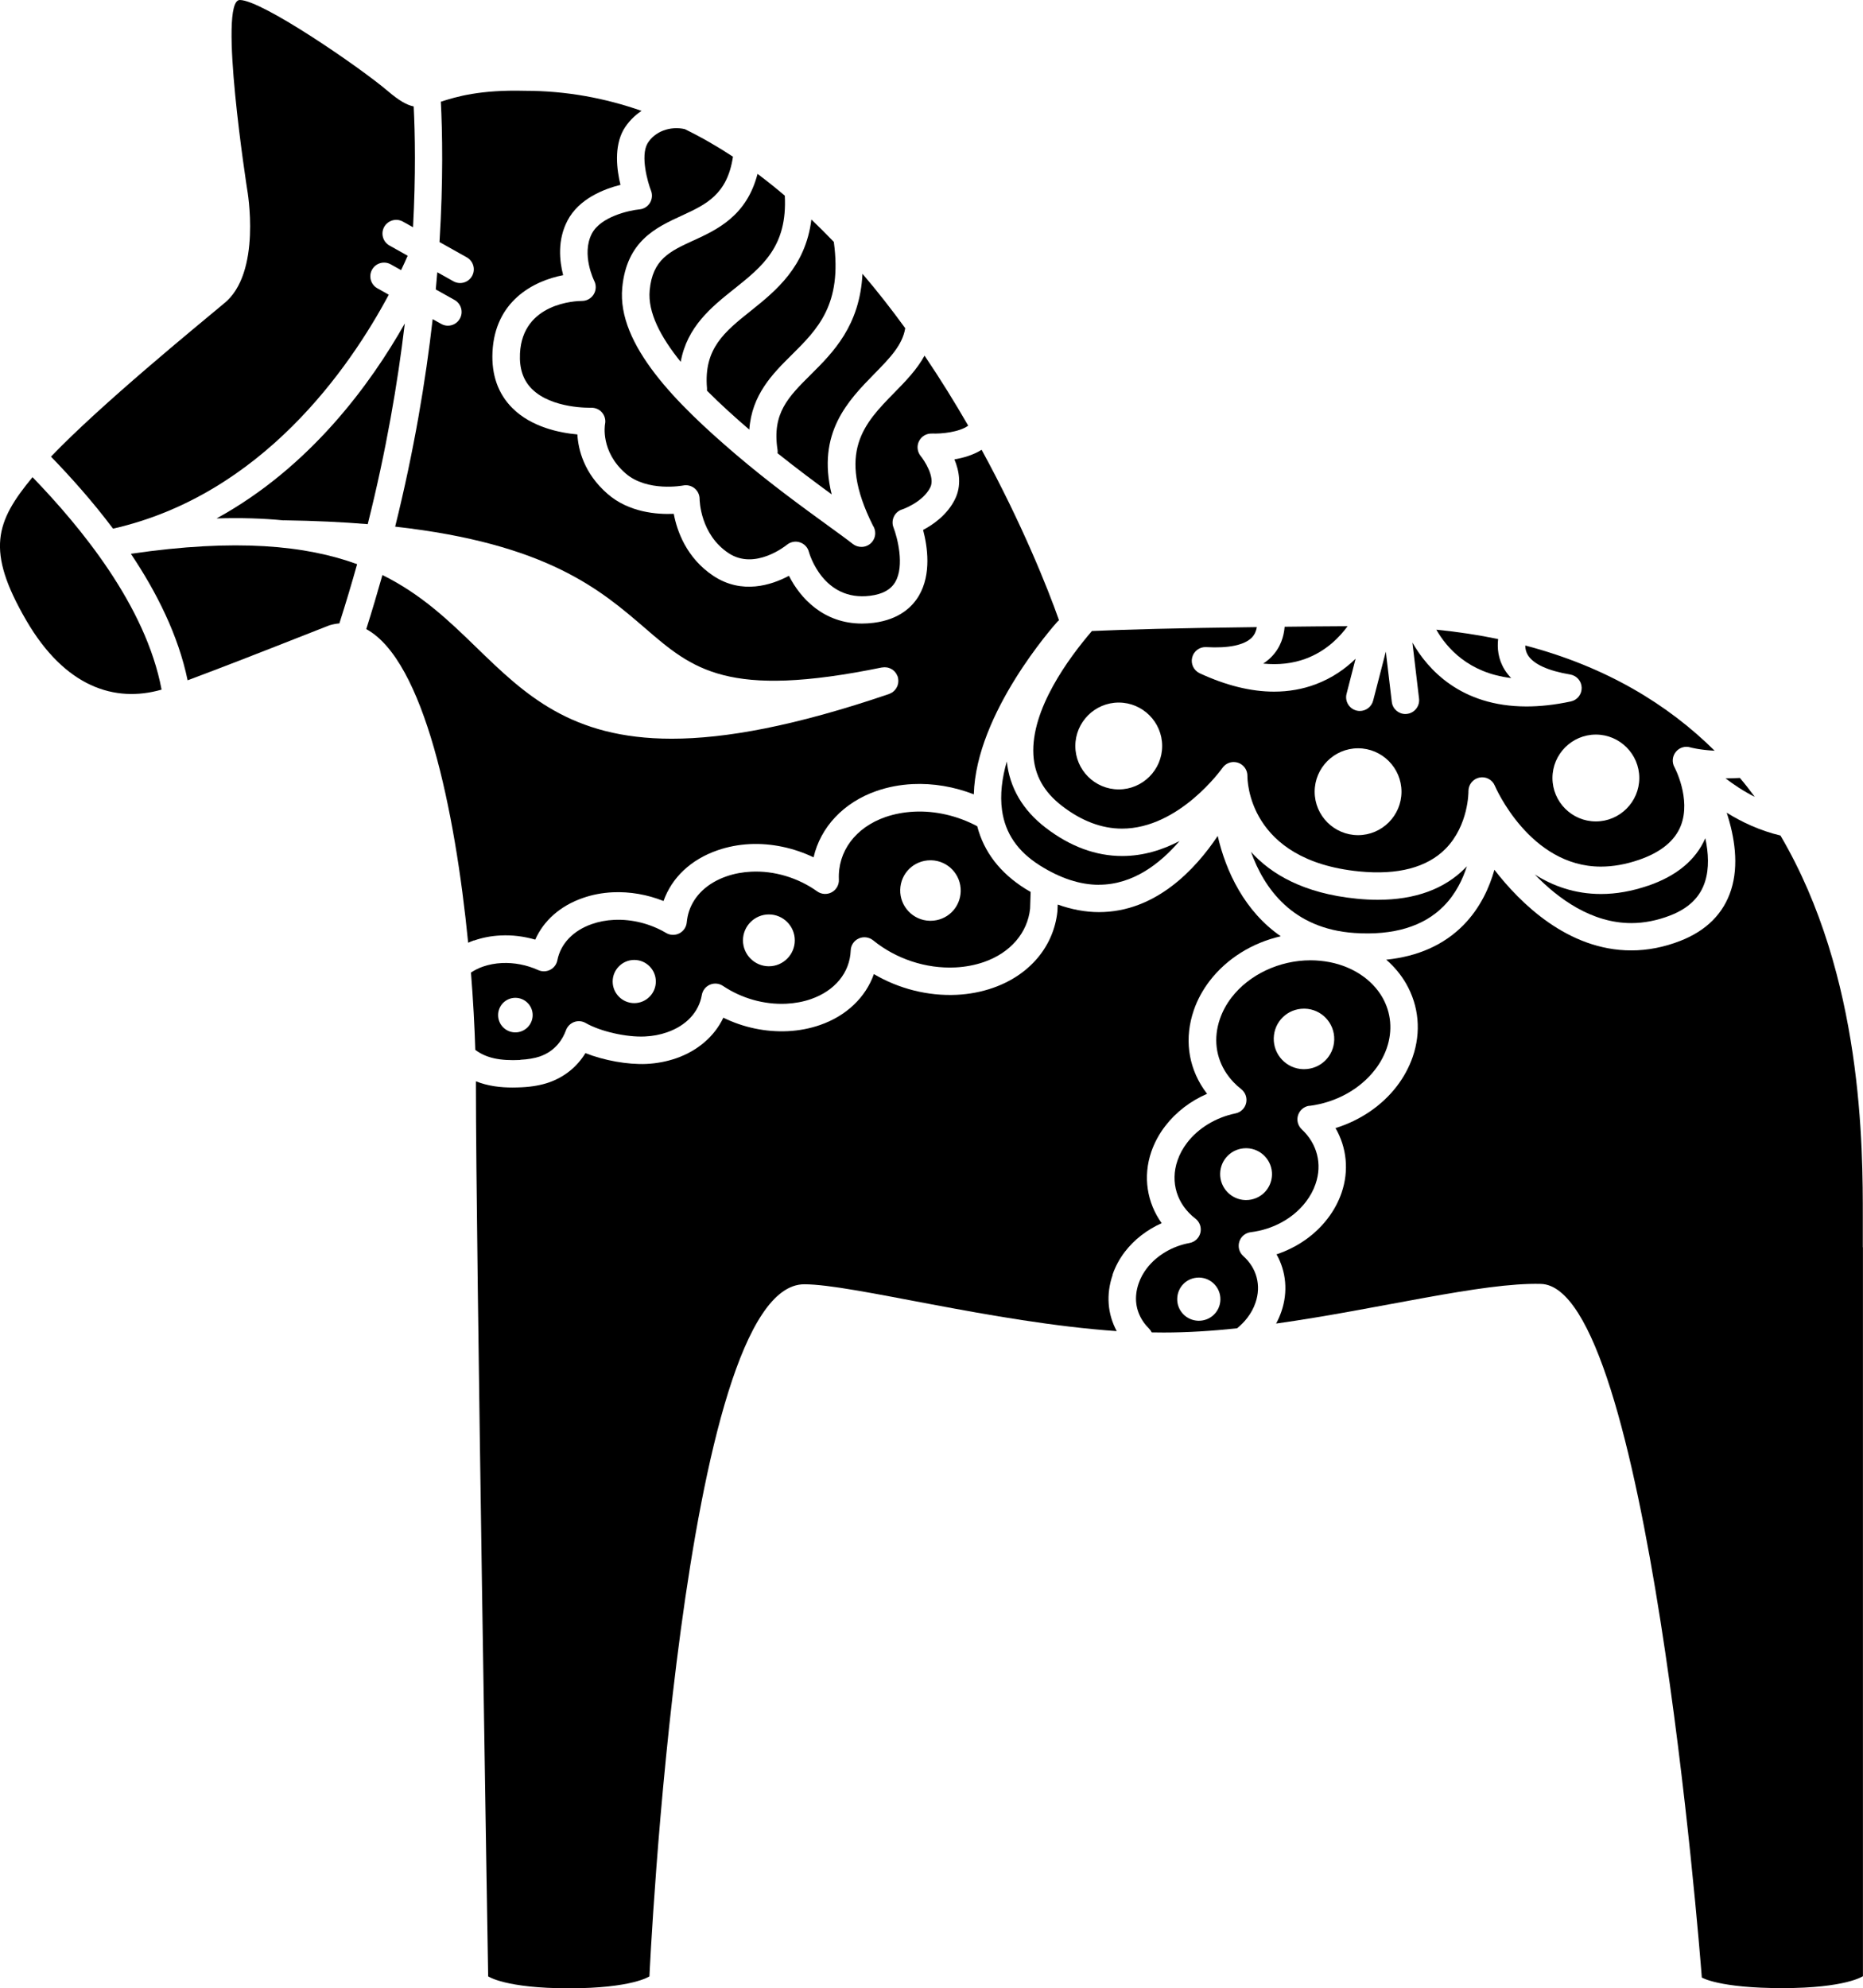 <?xml version="1.0" encoding="UTF-8"?>
<svg id="Layer_2" data-name="Layer 2" xmlns="http://www.w3.org/2000/svg" viewBox="0 0 305.54 325.98">
  <defs>
    <style>
      .cls-1 {
        stroke-width: 0px;
      }
    </style>
  </defs>
  <g id="DALA_HORSE_ICONS_SET" data-name="DALA HORSE ICONS SET">
    <g id="icons">
      <g id="DALA_HORSE_7" data-name="DALA HORSE 7">
        <path class="cls-1" d="m180.23,145.06c5.58,0,10.03-3.46,13.21-7.16-2.74,1.43-5.9,2.45-9.4,2.45h0c-4.32,0-8.54-1.56-12.54-4.63-3.78-2.9-5.91-6.56-6.38-10.87-.78,2.71-1.14,5.44-.78,8.01.53,3.79,2.57,6.75,6.22,9.05,3.34,2.1,6.59,3.16,9.67,3.16Z"/>
        <path class="cls-1" d="m85.33,173.76c1.24-.06,2.35-.25,3.2-.54,2.58-.9,3.76-2.84,4.29-4.3.23-.62.72-1.12,1.34-1.35.62-.23,1.32-.17,1.89.16,2.42,1.39,6.7,2.36,9.73,2.21,1.28-.06,2.5-.29,3.63-.69,3.14-1.09,5.21-3.31,5.69-6.11.13-.75.63-1.39,1.33-1.69.7-.3,1.5-.23,2.14.2,3.07,2.05,6.75,3.09,10.38,2.92,1.42-.07,2.79-.32,4.05-.76,3.94-1.37,6.38-4.35,6.52-7.98.03-.85.54-1.61,1.32-1.96.78-.35,1.68-.23,2.35.3,3.76,3.06,8.67,4.68,13.48,4.45,1.64-.08,3.22-.38,4.68-.88,4.34-1.5,7.17-4.78,7.59-8.76,0-.14.04-1.07.06-1.83.01-.38.03-.71.03-.91-.29-.17-.59-.34-.88-.52-4.15-2.61-6.79-6.05-7.88-10.25-3.2-1.71-6.87-2.57-10.37-2.39-1.64.08-3.22.38-4.68.88-4.92,1.71-7.85,5.64-7.64,10.26.04.86-.42,1.67-1.18,2.08-.76.41-1.68.35-2.38-.15-3.11-2.23-7.05-3.42-10.82-3.23-1.41.07-2.77.32-4.04.76-3.12,1.08-5.31,3.13-6.17,5.77-.18.56-.3,1.16-.36,1.78-.07.77-.53,1.45-1.21,1.8-.69.35-1.51.33-2.17-.06-2.59-1.53-5.62-2.29-8.55-2.15-1.27.06-2.49.29-3.63.69-3.06,1.06-5.13,3.22-5.66,5.94-.13.67-.57,1.25-1.18,1.56-.61.31-1.33.33-1.95.05-1.9-.86-3.96-1.25-5.96-1.16-1.09.05-2.14.25-3.1.58-.73.25-1.39.59-1.98.98.36,4.5.59,8.79.71,12.68,1.8,1.34,4.04,1.81,7.39,1.65Zm67.27-32.71s.11,0,.13,0c2.74.07,4.9,2.35,4.83,5.09-.07,2.71-2.25,4.83-4.96,4.83-.02,0-.11,0-.13,0-2.73-.07-4.9-2.35-4.83-5.09.07-2.71,2.25-4.83,4.96-4.83Zm-26.5,8.88c2.35,0,4.25,1.91,4.25,4.25s-1.91,4.25-4.25,4.25-4.25-1.91-4.25-4.25,1.91-4.25,4.25-4.25Zm-22.08,7.46c1.95,0,3.54,1.59,3.54,3.54s-1.59,3.54-3.54,3.54-3.54-1.59-3.54-3.54,1.59-3.54,3.54-3.54Zm-22.33,9.04c0-1.56,1.27-2.83,2.83-2.83s2.84,1.27,2.84,2.83-1.27,2.84-2.84,2.84-2.83-1.27-2.83-2.84Z"/>
        <path class="cls-1" d="m235.56,103.24c1.71,2.99,5.28,7.1,12.28,7.93-.41-.42-.77-.88-1.07-1.36-1.1-1.77-1.23-3.57-1.07-5.03-3.2-.67-6.58-1.18-10.14-1.54Z"/>
        <path class="cls-1" d="m285.36,127.55c-.84.05-1.63.07-2.36.07,1.35,1.04,2.96,2.11,4.8,3.04-.78-1.05-1.59-2.1-2.45-3.11Z"/>
        <path class="cls-1" d="m214.14,108c3.42-1.26,5.64-3.64,6.87-5.33-3.72.02-7.15.05-10.32.09-.13,1.51-.62,3.37-2.18,4.95-.4.41-.85.77-1.34,1.09,2.52.25,4.84-.01,6.97-.8Z"/>
        <path class="cls-1" d="m240.59,142.01c-.08.09-.15.17-.24.26-3.42,3.49-8.25,5.26-14.38,5.26-1.11,0-2.27-.06-3.46-.18-8.75-.86-14.09-4.07-17.34-7.68,2.14,5.98,6.8,12.61,16.96,13.3,6.38.43,11.33-1.05,14.64-4.4,2-2.02,3.14-4.44,3.81-6.56Z"/>
        <path class="cls-1" d="m270.28,145.22c-2.62.9-5.21,1.36-7.7,1.36-4.31,0-7.91-1.32-10.87-3.2,3.84,3.97,9.32,7.97,15.83,7.97,2.12,0,4.27-.43,6.41-1.26,3.01-1.18,4.87-2.99,5.68-5.53.7-2.19.57-4.69.05-7.13-1.55,3.56-4.7,6.19-9.4,7.8Z"/>
        <path class="cls-1" d="m214.75,181.32c4.38-.56,8.3-2.74,10.78-5.96.84-1.09,1.48-2.28,1.91-3.52.98-2.85.72-5.8-.73-8.32-1.68-2.91-4.81-5.01-8.6-5.76-1.04-.2-2.11-.31-3.18-.31-5.1,0-10.07,2.34-12.96,6.11-.84,1.09-1.48,2.28-1.9,3.51-1.08,3.13-.69,6.31,1.1,8.96.64.95,1.45,1.81,2.39,2.54.69.54,1.01,1.43.81,2.29s-.88,1.52-1.74,1.69c-3.21.66-6.1,2.41-7.93,4.8-.7.91-1.24,1.9-1.59,2.94-1.22,3.54-.09,7.18,2.95,9.52.7.54,1.02,1.45.81,2.31-.21.86-.9,1.52-1.78,1.68-2.83.52-5.37,2.03-6.99,4.13-.6.78-1.06,1.62-1.36,2.51-.77,2.23-.51,4.39.75,6.25.27.4.6.79.97,1.16.18.18.32.39.43.61.67.01,1.33.02,1.98.02,3.9,0,7.93-.26,12.01-.69.62-.51,1.19-1.07,1.67-1.7.6-.78,1.06-1.62,1.36-2.51.96-2.8.21-5.66-2.01-7.64-.66-.59-.91-1.51-.65-2.35.26-.84.99-1.45,1.87-1.56,3.68-.45,6.97-2.27,9.05-4.98.7-.92,1.24-1.9,1.59-2.94,1.12-3.24.27-6.58-2.26-8.94-.64-.6-.88-1.5-.61-2.33.27-.83.99-1.43,1.85-1.54Zm-18.14,35.23h-.09c-.95-.03-1.83-.42-2.48-1.1-.65-.69-1-1.58-.97-2.53.05-1.94,1.61-3.45,3.54-3.45.02,0,.08,0,.09,0,1.95.05,3.5,1.68,3.45,3.63-.05,1.94-1.61,3.45-3.54,3.45Zm7.75-19.79s-.1,0-.11,0c-2.34-.06-4.2-2.02-4.14-4.36.06-2.32,1.93-4.14,4.25-4.14.01,0,.1,0,.11,0,2.34.06,4.2,2.02,4.14,4.36-.06,2.32-1.93,4.14-4.25,4.14Zm4.54-26.55c.07-2.71,2.25-4.83,4.96-4.83.02,0,.11,0,.13,0,2.74.07,4.9,2.35,4.83,5.09-.07,2.71-2.25,4.83-4.96,4.83-.02,0-.11,0-.13,0-2.73-.07-4.9-2.35-4.83-5.09Z"/>
        <path class="cls-1" d="m305.51,199.66c0-11.39.07-39.59-13.51-62.67-3.37-.8-6.34-2.2-8.81-3.74,1.29,3.97,2.02,8.57.72,12.65-1.23,3.86-4.03,6.68-8.32,8.36-2.66,1.04-5.37,1.57-8.05,1.57-10.45,0-18.29-7.84-22.45-13.22-.8,2.85-2.3,6.25-5.11,9.1-3.2,3.23-7.45,5.11-12.63,5.64,1.3,1.13,2.4,2.44,3.25,3.91,2.11,3.67,2.5,7.94,1.09,12.03-.59,1.7-1.46,3.31-2.59,4.79-2.47,3.22-6.02,5.62-10.07,6.88,1.84,3.18,2.24,7,.99,10.62-.51,1.49-1.28,2.91-2.28,4.21-2.07,2.71-5.02,4.75-8.38,5.87,1.58,2.82,1.9,6.17.79,9.39-.23.67-.52,1.33-.86,1.96,16.96-2.38,33.76-6.76,43.43-6.5,17.45.47,26.01,108.87,26.37,113.54,0,.1.01.18.01.18,0,0,2.78,1.74,13.22,1.74s13.21-1.96,13.21-1.96v-119.5h-.02c0-1.91,0-3.56,0-4.86Z"/>
        <path class="cls-1" d="m250.15,105.81c0,.56.12,1.1.44,1.62.91,1.46,3.31,2.56,6.93,3.16,1.07.18,1.86,1.09,1.88,2.17.03,1.08-.72,2.03-1.78,2.25-2.66.57-5.08.82-7.27.82-10.83,0-16.24-6.14-18.71-10.48l1.09,9.2c.14,1.23-.74,2.35-1.97,2.5-.09.01-.18.02-.27.02-1.12,0-2.1-.84-2.23-1.99l-.98-8.24-2.08,8.04c-.26,1.01-1.18,1.69-2.18,1.69-.19,0-.38-.02-.56-.07-1.2-.31-1.93-1.54-1.62-2.74l1.48-5.75c-1.62,1.58-3.78,3.15-6.56,4.19-2.14.8-4.41,1.2-6.8,1.2-3.79,0-7.86-1-12.2-3.01-.98-.46-1.5-1.54-1.24-2.59.26-1.05,1.23-1.77,2.31-1.7,3.67.21,6.24-.33,7.46-1.55.49-.5.73-1.1.84-1.73-13.46.16-21.54.4-27.05.64-3.82,4.45-10.02,12.86-9.6,20.3.19,3.36,1.73,6.11,4.72,8.4,3.2,2.46,6.5,3.7,9.81,3.7h0c9.41,0,16.41-9.86,16.48-9.96.43-.61,1.12-.96,1.84-.96.23,0,.47.04.7.11.94.31,1.57,1.2,1.55,2.19,0,.55.03,13.84,18.35,15.64,6.31.62,11.11-.64,14.15-3.72,3.79-3.84,3.76-9.38,3.75-9.43-.01-1.08.74-2.02,1.8-2.24,1.05-.22,2.12.34,2.53,1.34.05.13,5.69,13.26,17.39,13.26,1.99,0,4.09-.37,6.24-1.11,3.59-1.23,5.9-3.12,6.88-5.62,1.71-4.4-1.03-9.54-1.06-9.59-.44-.8-.34-1.8.24-2.5.58-.71,1.53-1,2.4-.72,0,0,1.41.4,3.96.54-7.68-7.6-17.78-13.77-31.08-17.26Zm-66.67,23.62c-3.93,0-7.12-3.2-7.12-7.12s3.2-7.12,7.12-7.12,7.12,3.2,7.12,7.12-3.2,7.12-7.12,7.12Zm39.25,7.5c-3.93,0-7.12-3.2-7.12-7.12s3.2-7.12,7.12-7.12,7.12,3.2,7.12,7.12-3.2,7.12-7.12,7.12Zm39-2.25c-3.93,0-7.12-3.2-7.12-7.12s3.2-7.12,7.12-7.12,7.12,3.2,7.12,7.12-3.2,7.12-7.12,7.12Z"/>
        <path class="cls-1" d="m152.87,71.08c1.48.07,4.45-.21,5.92-1.29-2.17-3.77-4.56-7.63-7.16-11.48-1.26,2.3-3.15,4.24-4.97,6.09-4.9,5-9.53,9.73-3.5,21.76.24.36.38.79.38,1.26,0,1.24-1.01,2.25-2.25,2.25h-.02c-.49,0-.99-.16-1.4-.48-.9-.71-2.28-1.71-4.03-2.98-4.06-2.95-9.63-6.98-15.17-11.71-9.7-8.28-19.49-18-18.62-27.31.72-7.67,5.53-9.89,9.77-11.84,4-1.84,7.46-3.46,8.39-9.66-2.54-1.67-5.18-3.19-7.9-4.52-2.4-.55-4.96.39-6.13,2.37-1.17,2.08.06,6.38.59,7.72.26.66.19,1.4-.18,2.01-.37.6-1.01,1-1.71,1.06-1.68.16-6.35,1.18-7.81,3.97-1.78,3.4.37,7.72.39,7.76.35.7.32,1.53-.09,2.2-.41.67-1.13,1.08-1.91,1.08-.99,0-9.78.31-10.18,8.62-.12,2.46.51,4.35,1.92,5.78,3.29,3.32,9.67,3.11,9.74,3.11.69-.01,1.36.26,1.8.79.45.53.63,1.23.49,1.9-.03.16-.76,4.48,3.36,8.07,3.56,3.1,9.4,2,9.46,1.99.66-.13,1.35.04,1.87.47.52.43.82,1.07.82,1.74,0,.23.1,5.81,4.76,8.89,4.3,2.84,9.34-1.2,9.56-1.38.59-.48,1.39-.64,2.12-.4.73.24,1.29.82,1.48,1.56.09.33,2.35,8.17,10.05,7.2,2.01-.25,3.36-.98,4.1-2.23,1.6-2.68.34-7.38-.27-8.96-.23-.58-.2-1.22.06-1.78.26-.56.75-.99,1.34-1.18.03,0,3.39-1.15,4.63-3.61.85-1.69-1.02-4.48-1.56-5.13-.57-.69-.69-1.65-.29-2.45.4-.8,1.23-1.3,2.13-1.25Z"/>
        <path class="cls-1" d="m66.39,53.03c-5.57,9.86-15.5,23.55-30.87,31.97,4-.12,7.65-.01,10.96.32.04,0,.09-.01.13-.01.01,0,.02,0,.03,0,5,.07,9.54.29,13.67.63,3.03-12.06,4.92-23.16,6.08-32.91Z"/>
        <path class="cls-1" d="m77.74,154.21c1.37-.48,2.84-.76,4.36-.83,1.88-.1,3.81.14,5.68.68,1.39-3.13,4.13-5.56,7.82-6.83,1.54-.54,3.19-.85,4.89-.93,2.81-.13,5.68.37,8.33,1.43,1.37-3.86,4.5-6.81,8.87-8.32,1.68-.58,3.46-.92,5.3-1.01,3.53-.17,7.19.61,10.44,2.17,1.13-4.93,4.9-9,10.32-10.88,1.87-.65,3.87-1.03,5.94-1.13,3.35-.16,6.81.43,10.02,1.68.36-13.32,13.14-27.67,13.72-28.32.08-.09.17-.16.25-.23-1.85-5.26-6.1-15.88-12.69-27.94-1.38.86-3,1.33-4.46,1.57.78,1.88,1.23,4.29.06,6.6-1.27,2.51-3.53,4.09-5.2,4.97.7,2.65,1.42,7.24-.71,10.82-1.02,1.71-3.12,3.87-7.41,4.41-.66.08-1.29.12-1.91.12-6.3,0-10.12-4.17-11.97-7.83-2.85,1.52-7.7,3.11-12.38.02-4.46-2.95-5.99-7.42-6.51-10.18-2.78.12-7.37-.23-10.87-3.28-3.85-3.35-4.79-7.23-4.94-9.74-2.83-.25-7.52-1.16-10.68-4.34-2.33-2.34-3.42-5.43-3.24-9.18.4-8.31,6.66-11.64,11.59-12.59-.61-2.35-.96-5.75.7-8.93,1.87-3.6,5.96-5.19,8.7-5.88-.61-2.48-1.08-6.22.51-9.05.75-1.26,1.77-2.3,2.95-3.08-6-2.1-12.37-3.29-19.12-3.29-7.35-.19-11.2.95-13.8,1.79.25,4.94.41,12.85-.22,23.01l4.48,2.51c1.08.61,1.47,1.98.86,3.06-.41.74-1.18,1.15-1.96,1.15-.37,0-.75-.09-1.1-.29l-2.64-1.48c-.08.93-.16,1.87-.25,2.82l3.09,1.73c1.08.61,1.47,1.98.86,3.06-.41.74-1.18,1.15-1.96,1.15-.37,0-.75-.09-1.1-.29l-1.4-.78c-1.14,10.05-3.05,21.53-6.15,34.02,24.9,2.79,33.68,10.35,40.98,16.64,7.84,6.76,13.5,11.64,38.84,6.45.03,0,.05,0,.08,0,.08-.01.17-.02.25-.03.07,0,.13,0,.2,0,.08,0,.16.01.24.02.07,0,.13.02.2.03.08.02.15.04.22.07.06.02.13.04.19.07.07.03.14.07.21.11.06.03.11.07.17.1.06.05.12.1.18.15.05.04.1.09.14.13.05.06.1.12.15.18.04.05.09.11.12.17.04.06.07.13.11.2.04.07.07.14.1.21.01.03.03.05.04.08.02.05.02.09.03.14.01.04.03.09.04.13,0,.03,0,.05,0,.08.01.08.02.16.03.24,0,.07,0,.14,0,.21,0,.08-.01.15-.02.23,0,.07-.02.14-.04.21-.02.07-.04.14-.06.21-.02.07-.04.14-.08.2-.03.07-.06.13-.1.19-.04.06-.07.12-.11.18-.04.06-.09.12-.14.17-.05.05-.09.11-.14.16-.05.05-.11.1-.17.14-.06.05-.12.09-.18.13-.06.04-.12.07-.19.1-.07.04-.14.07-.21.1-.03,0-.05.03-.08.04-15.39,5.24-26.8,7.33-35.65,7.33-16.59,0-24.16-7.34-32.01-14.95-4.45-4.32-8.97-8.69-15.43-11.89-.82,2.91-1.7,5.87-2.65,8.87,9.47,5.14,14.57,29.67,16.71,51.42.31-.13.61-.27.94-.38Z"/>
        <path class="cls-1" d="m5.34,78.23c-6.06,7.32-7.7,12-1.05,23.46,6.37,10.97,14.54,13.58,22.21,11.38-2.59-13.79-13.33-26.72-21.17-34.84Z"/>
        <path class="cls-1" d="m182.46,209c.46-1.35,1.15-2.62,2.04-3.78,1.53-1.99,3.62-3.6,6.02-4.67-2.41-3.36-3.1-7.64-1.7-11.71.52-1.5,1.28-2.91,2.28-4.21,1.76-2.29,4.13-4.11,6.87-5.29-.19-.25-.38-.51-.56-.77-2.6-3.85-3.17-8.44-1.62-12.94.58-1.7,1.46-3.31,2.59-4.79,2.83-3.69,7-6.26,11.67-7.33-5.91-4.08-9-10.61-10.34-16.45-3.65,5.46-10.17,12.49-19.48,12.49h0c-2.22,0-4.48-.43-6.76-1.24-.03.85-.04,1.02-.05,1.13-.61,5.76-4.57,10.45-10.59,12.54-1.87.65-3.87,1.03-5.94,1.13-4.7.22-9.49-.99-13.57-3.4-1.34,3.8-4.5,6.85-8.83,8.35-1.67.58-3.45.92-5.3,1.01-3.61.17-7.28-.6-10.56-2.21-1.43,3.02-4.16,5.41-7.72,6.65-1.54.53-3.18.85-4.89.93-3.09.14-6.96-.57-10.01-1.77-1.37,2.25-3.44,3.92-5.99,4.81-1.27.44-2.77.71-4.46.79-.49.02-.99.04-1.49.04-1.98,0-4.04-.23-6.02-1.02,0,.21,0,.43,0,.64,0,25.5,2.01,146.11,2.01,146.11,0,0,2.79,1.96,13.23,1.96s13.22-1.96,13.22-1.96c0,0,5.23-113.47,25.39-113.47,8.04,0,30.8,6.25,51.25,7.68-1.52-2.81-1.77-6.04-.67-9.22Z"/>
        <path class="cls-1" d="m122.89,70.45c.4-5.75,3.83-9.17,6.94-12.25,4.28-4.25,8.32-8.26,6.92-18.54-1.2-1.25-2.43-2.48-3.68-3.67-.96,7.76-5.83,11.69-9.89,14.94-4.35,3.47-7.79,6.22-7.23,12.72.01.14,0,.28,0,.41,2.22,2.23,4.62,4.39,6.96,6.4Z"/>
        <path class="cls-1" d="m18.53,86.68c24.44-5.54,38.8-26.34,45.23-38.36l-1.87-1.05c-1.09-.61-1.47-1.98-.87-3.06.61-1.09,1.98-1.47,3.06-.87l1.7.95c.43-.9.79-1.69,1.08-2.36l-2.98-1.67c-1.09-.61-1.47-1.98-.87-3.06.61-1.08,1.98-1.47,3.06-.87l1.67.93c.46-8.61.33-15.36.11-19.81-1.15-.23-2.42-.96-4.26-2.53C59.11,11.1,42.97,0,39.33,0s1.21,31.08,1.21,31.08c0,0,2.49,13.75-3.87,18.73-4.31,3.61-19.98,16.37-28.31,25.06,3.13,3.23,6.75,7.24,10.18,11.81Z"/>
        <path class="cls-1" d="m148.46,53.81c-2.2-3.03-4.54-6.03-7.01-8.92-.43,8.49-4.8,12.88-8.46,16.51-3.71,3.69-6.4,6.35-5.47,12.36.03.19.03.37,0,.55,3.18,2.54,6.25,4.82,8.88,6.75-2.49-10.08,2.7-15.38,7.03-19.8,2.5-2.55,4.58-4.68,5.03-7.44Z"/>
        <path class="cls-1" d="m113.72,39.43c-3.89,1.79-6.7,3.09-7.17,8.18-.34,3.62,1.82,7.68,5.09,11.72,1.04-5.78,5.07-9.01,8.72-11.92,4.72-3.76,8.79-7.03,8.35-15.33-1.46-1.24-2.94-2.43-4.47-3.57-1.79,6.89-6.58,9.11-10.52,10.93Z"/>
        <path class="cls-1" d="m21.47,90.81c4.2,6.26,7.77,13.33,9.3,20.73,5.99-2.25,8.76-3.31,23.24-9.01.56-.17,1.11-.27,1.65-.32,1.05-3.29,2.02-6.53,2.91-9.71-8.38-3.06-19.82-4.23-37.1-1.7Z"/>
      </g>
    </g>
  </g>
</svg>